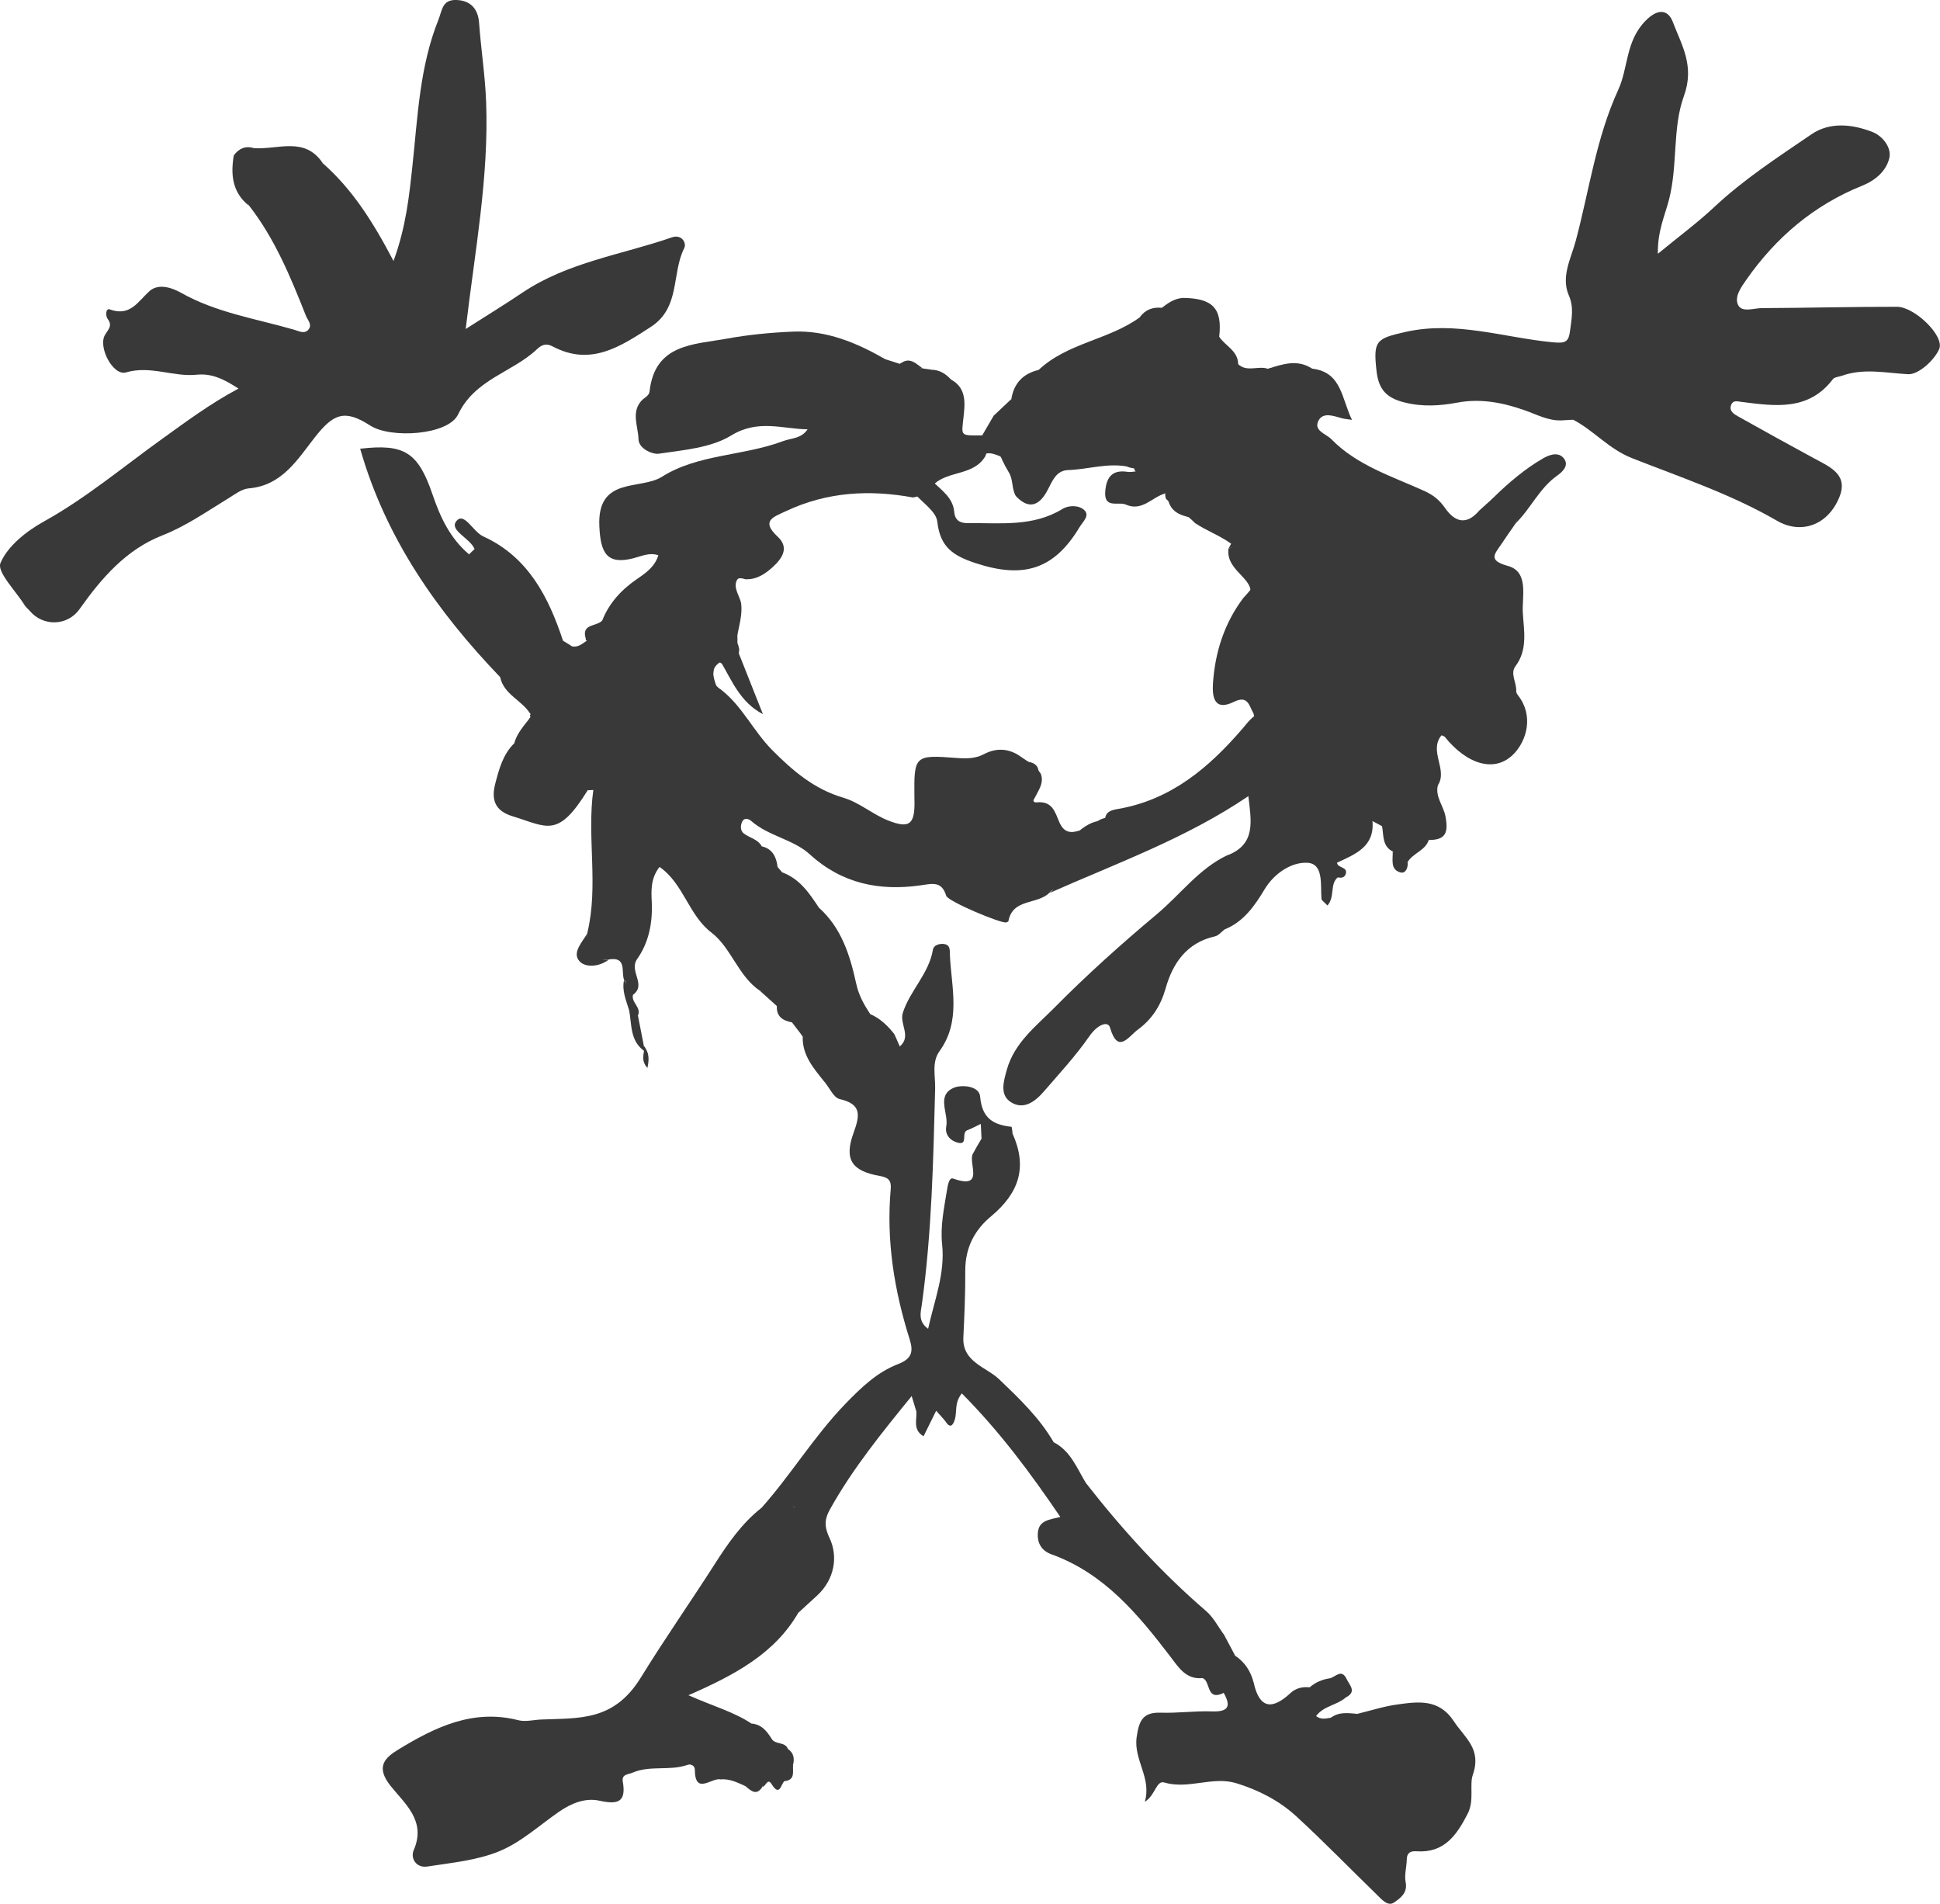<?xml version="1.0" encoding="UTF-8"?>
<svg id="Layer_1" data-name="Layer 1" xmlns="http://www.w3.org/2000/svg" viewBox="0 0 378.13 370.97">
  <defs>
    <style>
      .cls-1 {
        fill: #393939;
        stroke-width: 0px;
      }
    </style>
  </defs>
  <path class="cls-1" d="M114.55,153.99c-5.84,9.44-7.83,7.15-14.67,5.06-3.45-1.06-4.15-3.24-3.35-6.33.74-2.84,1.49-5.7,3.69-7.87,1.38-1.13,2.4-2.54,3.18-4.13.67-2.99,2.2-5.6,3.55-8.29,1.01-1.56-1.2-1.83-1.21-2.99-.3-1.02-.28-2.02.07-3.02.89-1.57,2-2.62,3.94-1.57.58.37,1.16.74,1.75,1.1,1.61,1.26,2.29.15,2.9-1.13l-.24-.09.03-.25c1.8-.55,2.4-2.17,3.21-3.6,1.35-3.43,3.79-6.02,6.75-8.04,1.82-1.25,3.49-2.43,4.17-4.64-1.76-.6-3.3.19-4.89.59-5.24,1.34-6.39-1.17-6.61-6.29-.43-9.74,8-6.94,12.21-9.6,7.03-4.44,15.89-4.03,23.62-6.95,1.6-.6,3.51-.44,4.76-2.29-4.98-.08-9.65-2.01-14.89,1.2-3.98,2.43-9.31,2.83-14.12,3.55-1.11.17-3.91-.9-3.95-2.85-.06-2.48-1.48-5.24.6-7.5.54-.58,1.46-.9,1.56-1.79,1.03-9.31,8.64-9.11,15.11-10.29,4.23-.77,8.55-1.18,12.84-1.36,6.53-.28,12.37,2.15,17.93,5.34.36,2.29,1.58,1.85,2.95.94h-.04c1.78-1.13,2.95.79,4.48.9.53.07,1.05.15,1.58.22.9,1.49,2.67,1.22,3.94,1.96,3.13,1.71,2.66,4.86,2.39,7.43-.37,3.53-.74,3.49,3.63,3.43.64.49.9,1.17,1,1.93.05.74-.07,1.46-.37,2.14-2.24,3.77-7.05,2.79-9.93,5.37-.29.37-.62.71-.96,1.04-.18.16-.37.31-.55.47-.8.59-1.67,1-2.66,1.15-8.52-1.56-16.8-1.09-24.77,2.67-2.45,1.15-4.95,1.86-1.59,4.98,2.33,2.17.83,4.27-1.01,5.94-1.48,1.35-3.16,2.45-5.32,2.34-1.32-.44-1.91-.2-2.08,1.44-.39,3.7.66,7.3.55,10.96.17.41.28.84.36,1.27-.07,1.84-.99,2.87-2.88,2.94-.44-.1-.82-.3-1.15-.6-.33-.33-.63-.71-1.02-.99.66,2.13-1.22,4.84,1.5,6.5,4.14,3.21,6.3,8.07,9.94,11.74,4.04,4.08,8.25,7.66,13.88,9.31,3.21.95,5.77,3.3,8.87,4.49,3.95,1.53,5.03.73,5.02-3.49,0-.33-.02-.66-.02-1-.09-8.24,0-8.37,8.22-7.74,1.87.14,3.63.15,5.33-.74,2.23-1.17,4.45-1.18,6.65.13,1.56,1.12,3.34,1.99,4.43,3.68.49,1.24.07,2.34-.5,3.42-.67,1.29-1.34,2.6-2.26,3.76.96,1.33,2.66,1.42,3.56,2.6.52.66.74,1.46,1.1,2.19.65,1.01,1.76.53,2.64.79.69.24,1.38.66,2.1.03.52-.28,1.08-.4,1.64-.56,1.39-1.06,2.01-2.97,3.86-3.5.44-.16.89-.24,1.36-.26,1.62-.09,2.85,1.95,4.64.88,1.4-.84,2.56-.8,3.1.91.43,1.35.23,3.05-1.16,3.41-3.83.98-6.1,6.37-11.22,3.84-1.09-.54-2.87.23-3.18,1.68-.51,2.35-2.76,2.66-4.05,4.05-2.32,2.3-7.11,1.03-7.94,5.5-.02.1-.27.18-.43.23-.95.28-11.35-4.1-11.68-5.17-.89-2.88-2.61-2.4-5.01-2.05-7.99,1.14-15.31-.31-21.59-6.04-3.24-2.95-8.07-3.54-11.45-6.53-.3-.27-1.23-.77-1.7.12-.42.8-.38,1.8.24,2.3,1.12.91,2.76,1.11,3.54,2.53.84,1.48,1.63,3,3.07,4.02.31.36.61.71.92,1.07,2.92,1.74,4.15,5.22,7.15,6.88,4.41,3.92,6.09,9.37,7.26,14.74.52,2.4,1.53,4.13,2.74,5.99,2.49,4.35-1.46,8.5-.4,12.98.39,1.63-2.6,2.13-4.42,2.07-1.5-.05-2.66-1.19-4.02-1.74-2.11-2.66-4.44-5.22-4.31-8.96-.83-.81-.1-2.82-2.1-2.73-1.77-.33-3.05-1.11-2.94-3.18-.36-1.82-1.35-2.94-3.31-2.98-4.26-2.89-5.57-8.37-9.45-11.34-4.47-3.42-5.39-9.5-10.11-12.79-1.79,2.3-1.61,4.75-1.51,6.92.17,4.05-.59,7.82-2.85,11.03-1.67,2.37,1.92,5.01-.84,7-2.5.13-.64-2.28-1.73-2.97-.55-1.65.56-4.55-2.98-3.94-4.76.25-4.95.02-4.18-5.11,2.26-9.23-.1-18.67,1.19-27.94-.4-.69-.76-.37-1.11.05Z"/>
  <path class="cls-1" d="M191.47,86.98c-.01-.71-.03-1.41-.04-2.12.75-1.29,1.51-2.58,2.26-3.87,1.43-.82,3.38-1.08,3.49-3.3l-.06.05c1.48-2.18,2.93-4.37,5.34-5.67,5.6-5.26,13.63-5.83,19.68-10.22,1.43-.64,2.91-1.18,4.32-1.87h0c1.34-.64,2.86-.9,4.01-1.93,5.91.04,7.8,2.03,7.17,7.55-.03,2.67,2.9,3.29,3.7,5.37,1.72,1.61,3.9.24,5.77.89,2.89-.59,5.78-.2,8.67-.02,5.78.68,5.71,5.9,7.74,9.97-.85-.13-1.45-.16-2.01-.32-1.6-.44-3.63-1.23-4.52.48-1.02,1.96,1.47,2.56,2.5,3.61,5.03,5.14,11.84,7.23,18.15,10.1,1.8.82,2.97,1.81,4.03,3.33,1.94,2.77,4.18,3.36,6.62.52,1.65.45,1.63-.92,2.03-1.84.29-.28.58-.55.87-.83,5.11-.34,5.98.7,4.25,5.09-.94,1.36-1.89,2.7-2.8,4.07-1.28,1.92-2.73,3.17,1.3,4.27,4.08,1.12,2.71,5.99,2.87,9.03.18,3.38,1.05,7.23-1.43,10.5-1.08,1.43.25,3.21.15,4.85-.02.29.2.64.4.89,3.07,4,1.58,8.76-.8,11.27-3.75,3.95-9.27,2.06-13.53-3.25-.09-.11-.27-.14-.63-.3-2.54,3.07,1.24,6.65-.68,9.69-.98,1.5.08,2.75.36,4.15.5,2.49,1.34,5.31-2.17,6.57-.68,2.07-3.04,2.53-4.09,4.25-2.48,1.53-2.03-1.19-2.9-2h0c-1.69-1.5-1.1-3.83-2.05-5.58-.26-.31-.49-.65-.67-.98-.1-.24-.16-.6-.37-.72-.21-.12-.41.17-.39.56-.02.37-.18.62-.5.77.45,5.03-3.36,6.45-6.88,8.11-1.01,1,.37,1.9.11,2.87-1.58,1.31-.5,3.78-2,5.48-.61-.66-1.14-.96-1.17-1.31-.22-2.73.47-6.86-2.78-7.02-2.97-.14-6.36,1.94-8.31,5.18-1.91,3.17-4.03,6.27-7.69,7.77-1.85.11-3.47.98-5.13,1.65-1.41.57-2.73,2.5-4.21.39-1.29-1.86-2.03-4.54-.03-5.84,3.29-2.13,3.85-7.3,8.81-7.47,2.31-.08.11-2.24,1.01-3.12l.22.22-.24-.19c6.35-2.08,6.29-2.07,5.09-8.85-.42-2.39.77-5.16-2.75-6.49-1.25-.47-.19-2.28.43-3.52,1.38-2.76,3.29-5.44,2.33-8.83-.86-1.45-1.03-3.63-3.83-2.25-4,1.97-4.23-1.27-4.06-3.7.41-6.02,2.22-11.64,5.9-16.54,1.01-1.09,2.04-2.21,2.66-3.57,1.12-2.46,2.78-2.48,4.78-1.26.8.09.57-.39.39-.82-1.01-1.25-2.63-1.01-3.87-1.64-1.82-1.67-4.21-2.28-6.36-3.32-2.19-1.57-4.75-2.49-6.99-3.98-1.72-1.76-3.83-3.06-5.65-4.7-.18-.43-.22-.88-.14-1.34.38-1.24,2.11-2.49-.06-3.7-2.33-1.53-5.14-.3-7.55-1.32-3.84-.66-7.55.59-11.34.72-2.35.08-3.07,2.11-4.02,3.92-1.49,2.85-3.54,3.98-6.19,1.13-.83-1.43-.48-3.2-1.36-4.61-.46-.75-.87-1.53-1.25-2.31-.6-1.88-2.4-2.07-3.86-2.73Z"/>
  <path class="cls-1" d="M45.57,30.27c1.01-1.34,2.28-1.92,3.95-1.39,2.42,1.57,4.99,2.41,7.87,1.49,2.19-.7,3.78.72,5.56,1.47,5.74,5.07,9.79,11.44,13.75,19.02,2.44-6.66,3.06-12.69,3.7-18.66,1.03-9.56,1.39-19.19,5.04-28.31.76-1.89.73-3.99,3.53-3.89,2.92.1,4.23,1.92,4.41,4.46.37,5.14,1.18,10.22,1.37,15.4.56,14.69-2.19,29.06-3.98,44.25,4.05-2.59,7.59-4.75,11.02-7.06,8.86-5.97,19.38-7.4,29.18-10.8,1.92-.66,2.89,1.13,2.4,2.09-2.52,4.97-.69,11.59-6.53,15.37-6,3.89-11.74,7.7-19.11,3.8-1.35-.71-2.21-.27-3.09.56-4.82,4.54-12.05,5.78-15.36,12.7-1.94,4.05-13.15,4.73-17.13,2.15-4.98-3.22-7.16-2.31-10.78,2.29-3.35,4.27-6.39,9.43-12.9,9.96-1.37.11-2.71,1.18-3.98,1.95-4.21,2.56-8.2,5.39-12.9,7.23-7.01,2.75-11.81,8.31-16.09,14.35-2.37,3.34-7.13,3.4-9.7.34-.32-.38-.74-.69-1-1.11-1.73-2.8-5.46-6.48-4.7-8.24,1.42-3.31,5.05-6.18,8.42-8.05,8.27-4.59,15.45-10.64,23.06-16.1,4.65-3.33,9.21-6.77,14.9-9.82-2.84-1.85-5.22-3-8.15-2.7-4.59.47-8.99-1.85-13.77-.45-2.51.74-5.51-4.93-4.09-7.32.6-1.01,1.51-1.76.55-3.05-.53-.7-.39-2.19.37-1.91,3.93,1.44,5.43-1.43,7.7-3.52,1.75-1.62,4.43-.71,6.17.27,6.91,3.91,14.65,5.06,22.09,7.22.93.27,2.01.89,2.78-.04.78-.95-.17-1.84-.52-2.73-2.98-7.53-6.06-15.01-11.1-21.47-1.77-3.02-1.77-6.58-2.92-9.79Z"/>
  <path class="cls-1" d="M304.33,81.92c-2.57.09-4.76-1.13-7.09-1.95-4.25-1.5-8.58-2.37-13.16-1.52-3.42.64-6.8.86-10.34-.03-3.51-.88-5.03-2.51-5.44-6.14-.66-5.88-.1-6.31,5.65-7.6,9.82-2.2,19.11,1.09,28.61,2.01,2.56.25,3.19-.01,3.47-2.29.28-2.3.79-4.46-.24-6.82-1.58-3.65.4-7.16,1.32-10.57,2.65-9.86,3.96-20.05,8.31-29.52,1.98-4.31,1.4-9.5,5.35-13.48,2.62-2.64,4.47-1.89,5.28.26,1.71,4.53,4.32,8.55,2.15,14.49-2.24,6.14-1.17,13.42-2.87,20.06-.81,3.16-2.28,6.21-2.19,10.63,4.02-3.31,7.67-6,10.95-9.07,5.81-5.45,12.46-9.76,18.98-14.21,3.65-2.49,8.07-1.96,11.97-.42,1.83.73,3.76,3,3.19,5.15-.63,2.43-2.66,4.24-5.25,5.28-9.4,3.77-16.82,10.07-22.59,18.32-1.02,1.45-2.43,3.39-1.58,4.99.78,1.44,3.03.55,4.61.55,8.78-.04,17.56-.27,26.34-.26,3.37,0,9.32,5.67,8.21,8.24-.96,2.2-4.06,5.01-6.07,4.9-4.36-.24-8.62-1.23-12.92.31-.59.21-1.41.24-1.73.66-4.75,6.24-11.3,5.25-17.76,4.43-.89-.11-1.69-.38-2.06.56-.48,1.23.57,1.83,1.4,2.29,4.88,2.74,9.78,5.45,14.69,8.11,3.05,1.66,6.81,3.12,5,7.58-2.26,5.57-7.54,7.3-12.15,4.62-8.92-5.17-18.72-8.45-28.24-12.19-4.59-1.81-7.45-5.39-11.5-7.5-.79-.15-1.61-.97-2.32.14Z"/>
  <path class="cls-1" d="M160.78,210.92c1.43.3,2.93.99,4.27.76.96-.16,2.6.48,2.57-2.79-.03-3.33.06-7.76,2-11.28,1.95.85,3.42,2.28,4.71,3.92-.46,2.13-.59,4.02-2.38,6.04-1.69,1.91-2.04,5.82,1.36,8.1,1.86-3.86-.31-8.19,2.07-11.76,2.35-1.98-.11-4.39.59-6.55,1.41-4.37,5.1-7.63,5.87-12.32.13-.81,1.15-1.18,2.04-1.1,1.45.13,1.22,1.31,1.27,2.25.3,6.32,2.22,12.78-2.04,18.66-1.55,2.14-.77,4.88-.84,7.31-.36,14.04-.66,28.08-2.59,42.03-.2,1.43-.82,3.3,1.22,4.74,1.23-5.59,3.34-10.75,2.73-16.47-.37-3.5.36-6.95.92-10.39.16-.98.41-2.7,1.22-2.41,6.3,2.22,2.88-3.01,3.85-4.83.53-1,1.12-1.97,1.69-2.95,1.56-3.24,3.65-3.14,6.06-.95,2.91,6.49,1.29,11.51-4.19,16.08-3.04,2.53-5.07,5.9-5.04,10.69.03,4.24-.16,8.6-.37,12.91-.23,4.81,4.47,5.76,7,8.18,3.96,3.8,7.86,7.51,10.62,12.28.7,1.96,3.24,2.84,2.54,5.82-.53,2.25,2.72.7,3.66,2.01,7.07,9.07,14.77,17.53,23.51,25.05,1.43,1.23,2.33,3.06,3.48,4.61.53,1.48.41,3.3,2.19,4.11l-.25.23.23-.25c-.23,2.63,3.36,3.93,2.37,6.82-1.32,2.68-3.01,1.09-4.63.4l-.27.17c-1.23-1.06-2.26-2.38-3.8-3.05-3.23.37-4.73-2.11-6.26-4.12-6.35-8.31-12.93-16.28-23.22-19.99-1.98-.71-2.84-2.28-2.64-4.29.23-2.37,2.3-2.46,4.37-2.99-5.8-8.54-11.81-16.64-19.2-24.08-1.5,1.86-.9,3.62-1.37,5.1-.4,1.29-.97,1.73-1.85.31-.63-.65.45-2.81-1.79-2.01-.78,1.58-1.56,3.16-2.45,4.96-2.14-1.27-1.28-3.18-1.4-4.8.11-1.14,1.37-2.62-.92-3.03-5.71,7.02-11.43,14.03-15.86,21.96-.98,1.75-1.34,3.17-.15,5.67,1.7,3.58,1.03,8.07-2.44,11.26-1.2,1.1-2.4,2.2-3.6,3.3-1.55.09-3.06,0-3.52-1.86-.34-1.37.67-2.02,1.64-2.71,6.04-4.29,6.39-8.22,1.26-13.74-.45-.49-.74-1.07-.76-1.76.03-.77,1.73-.42,1.14-1.2-.9-1.18-.36.32-.57.5-.21.18-.3.52-.54.75-1.92-1.1-4.04,1.34-5.91-.34,5.8-6.51,10.32-14.05,16.42-20.35,3.04-3.14,6.16-6.14,10.2-7.7,2.71-1.04,3.07-2.41,2.31-4.82-3.01-9.53-4.59-19.25-3.7-29.27.15-1.65-.39-2.28-2.09-2.58-5.52-.96-7.05-3.22-5.14-8.44,1.25-3.43,1.57-5.57-2.74-6.56-1.14-.26-1.91-2.11-2.86-3.23Z"/>
  <path class="cls-1" d="M154.48,293.89c6.45,6.17,6.31,6.12,3.38,14.18-.5,1.37-.81,1.69-2.03,1.93-1.22.24-2.81.48-2.96,2.07-.18,1.88,2.36.73,2.76,2.15-4.61,8-12.37,12.15-21.45,16.12,4.96,2.19,8.92,3.27,12.3,5.53.62.81.19,1.58-.11,2.35-.34.74-.86,1.37-1.28,2.05-.2,1,.52,1.42,1.19,1.85,2.01,1.06,3.75.13,5.49-.76,2.1-.46,1.89,1.66,2.81,2.52-.12,1.31.51,3.01-1.71,3.2-1.23,1.1-3.61-2.18-4.27,1.12-1.13,1.77-2.18.81-3.23-.09-1.17-2.12-2.93-2.09-4.9-1.37-1.75-.42-4.99,3.19-5.04-1.88,0-.8-.76-1.18-1.42-.95-3.49,1.23-7.3.03-10.75,1.53-.86.37-2.13.27-1.87,1.74.7,4.02-.98,4.5-4.56,3.71-2.75-.61-5.52.51-7.93,2.19-3.8,2.65-7.37,5.92-11.56,7.65-4.36,1.8-9.32,2.25-14.07,2.99-2.1.32-3.34-1.56-2.62-3.23,2.48-5.71-1.81-9.06-4.53-12.49-2.89-3.65-1.24-5.4,1.52-7.08,7.16-4.36,14.55-7.97,23.4-5.71,1.39.35,2.98-.08,4.47-.14,7.44-.3,14.14.35,19.39-8.17,4.57-7.42,9.69-14.74,14.45-22.18,2.56-4.01,5.25-7.87,9.01-10.85,2.03.2,4.08-1.65,6.1.03Z"/>
  <path class="cls-1" d="M238.49,329.85c1.33-1.31,2.64,1.33,3.97.02.87-.43.03-2.5,1.9-1.98,1.14,5.18,3.67,5.29,7.19,2.01,1.02-.95,2.33-1.24,3.72-1.1,1.49-.67,3.12-.32,4.66-.64,1.45.28,2.94.53,2.38,2.62-1.71,1.5-4.32,1.63-5.79,3.62,1.03.79,1.97.45,2.9.32,1.64-.83,3.55.2,5.17-.76,2.57-.62,5.1-1.45,7.7-1.81,4.11-.57,8.19-1.17,11.09,3.27,2.11,3.22,5.47,5.34,3.69,10.43-.69,1.98.33,4.98-.99,7.56-2.15,4.19-4.56,7.7-9.96,7.34-1.16-.08-1.89.24-1.92,1.59-.03,1.48-.5,3.03-.22,4.43.43,2.14-1.13,3.17-2.27,3.96-1.2.83-2.41-.61-3.34-1.52-5.24-5.09-10.33-10.34-15.71-15.28-3.3-3.03-7.29-5.09-11.63-6.43-4.68-1.45-9.35,1.25-14.12-.16-1.54-.45-1.74,2.55-3.77,3.76,1.37-4.68-2.21-8.13-1.59-12.58.45-3.23,1.2-4.9,4.73-4.78,3.31.11,6.65-.37,9.96-.25,3.26.12,3.73-1.05,2.26-3.64Z"/>
  <path class="cls-1" d="M239.2,166.67c1.2,2.16,3.71,4.66-1.73,4.55-1.14-.02-4.68-.14-2.84,3.39.08.16-1.3,1.44-2.59,1.77-1.82.46-2.61,1.79-2.35,4.15.33,2.95.92,4.2,3.06,1.42,1.21-1.58,3.27-.52,4.37-2.43.64-1.11.44,1.64,1.63,1.54-.64.48-1.22,1.24-1.93,1.4-5.5,1.23-8.23,5.21-9.62,10.13-.96,3.39-2.66,6.02-5.41,8.04-1.84,1.35-3.89,4.9-5.44-.41-.38-1.29-2.36-.67-4.01,1.69-2.66,3.84-5.82,7.24-8.86,10.76-1.8,2.09-3.97,3.61-6.38,2.14-2.3-1.4-1.5-4.06-.85-6.38,1.48-5.28,5.76-8.52,9.3-12.1,6.32-6.4,13.05-12.42,19.95-18.2,4.56-3.82,8.15-8.82,13.69-11.47Z"/>
  <path class="cls-1" d="M107.51,132.06c-.75,1.09,3.35,4.26-1.59,3.69-.3-.03-1.16,1.86-.55,3,1.15,2.16-.71,1.84-1.75,2.21-.54-.33-.61-.74-.2-1.23-.16-.18-.16-.36,0-.54-.9-3.29-3.52-5.17-5.92-7.23-12.32-12.84-22.32-27.08-27.3-44.52,8.58-1,11.29.63,14.12,8.96,1.52,4.46,3.44,8.53,7.09,11.61,2.44,1.81,4.36,4.15,6.4,6.36.7,1.07,1.44,2.11,2.38,2.99.44.52.67,1.1.64,1.79.11,1.71-2.86,4.61,1.78,4.58,1.11.84,1.82,1.97,2.46,3.17.25.63.34,1.28.32,1.96-.45,1.84.05,3.05,2.13,3.19Z"/>
  <path class="cls-1" d="M245.48,138.96c1.59,3.8-1.25,6.58-2.49,9.6-1.16,2.84-1.25,3.58,1.87,3.3,1.46-.13,1.67.39,2.1,1.19.65,1.23-.25,1.2-1.1,1.48-1.36.46-1.41,1.53-1.01,2.84,2.27,7.4,3.25,9.71-5.68,9.33,5.73-2.17,4.69-6.77,4.15-11.56-12.19,8.27-25.75,13.09-38.83,18.91,2.78-1.89,1.75-7.26,6.64-7.26.6,0,1.19-.38,1.81-.47,1.59-.23.62,3.58,2.26,1.99,2.32-2.26,5.62-2.67,7.75-4.95.72-.77.64-1.82-.15-3.09-2.84,5.88-4.78-1.03-7.39-.34-.12-1.91,1.49-2.11,2.66-2.32,10.27-1.82,17.61-8.07,24.13-15.65.96-1.12,1.83-2.38,3.28-2.99Z"/>
  <path class="cls-1" d="M100.36,118.89c-.06-.31-.16-.61-.31-.89-1.86-.92-1.78-3.13-3-4.48-1.22-2.39-3.61-3.97-4.56-6.55-.89-2.15-5.06-3.64-3.5-5.47,1.51-1.77,3.2,2.12,5.21,3.03,8.71,3.97,12.71,11.75,15.54,20.33-1.61.1-2.79.83-3.38,2.38-.41.15-.79.1-1.16-.13-.85-.92-1.64-1.86-2.1-3.05-.2-.38-.42-.74-.68-1.09-.74-1.09-1.46-2.19-1.91-3.44-.05-.22-.11-.43-.16-.65Z"/>
  <path class="cls-1" d="M197.37,220.92c-2.22-.97-4.3-1.05-6.06.95-.05-.95-.1-1.91-.14-2.86-.87.41-1.72.89-2.63,1.23-1.22.45.15,2.81-1.66,2.47-1.49-.29-2.78-1.48-2.44-3.23.49-2.55-2.02-5.99,1.46-7.51,1.46-.64,4.96-.41,5.14,1.7.35,4.2,2.5,5.51,6.09,5.9.13.01.16.9.24,1.37Z"/>
  <path class="cls-1" d="M295.43,101.96c1.37-4.03-1.54-4.47-4.25-5.09,2.95-2.86,6.07-5.53,9.64-7.58,1.23-.71,3.05-1.33,4.08.15.93,1.35-.41,2.55-1.43,3.27-3.44,2.45-5.11,6.39-8.04,9.25Z"/>
  <path class="cls-1" d="M175.38,203.91c.27,4.94.24,9.85-1.27,15.3-1.48-2.45-2.61-4.83-6.98-3.49,3.32-3.61,3.68-6.26,1.16-9.53,4.35.63,5.32-1.88,6.04-4.66.35.79.7,1.59,1.05,2.38Z"/>
  <path class="cls-1" d="M62.95,31.84c-2.52-.32-4.94-.64-7.56.17-2.56.8-4.5-.98-5.88-3.14,4.62.34,9.92-2.37,13.43,2.97Z"/>
  <path class="cls-1" d="M211.6,288.88c-2.55.1-7.18,2.85-4.49-3.66.5-1.21-.81-1.85-1.98-2.3-2.11-.83.38-1.2.26-1.87,3.26,1.67,4.47,4.96,6.2,7.83Z"/>
  <path class="cls-1" d="M92.5,106.98c2.06,1.6,4.15,3.16,5.17,5.7.37.94.48,1.85-.28,2.67-1.88-2.54-5.36-3.76-5.97-7.33.36-.35.73-.69,1.09-1.04Z"/>
  <path class="cls-1" d="M45.57,30.27c3.92,2.38,1.7,6.6,2.92,9.79-3.23-2.59-3.55-6.05-2.92-9.79Z"/>
  <path class="cls-1" d="M97.49,131.96c4.41.42,5.53,3.52,5.92,7.23-1.59-2.72-5.2-3.8-5.92-7.23Z"/>
  <path class="cls-1" d="M278.46,163.69c2.13-2.25,2.69-4.74,1.09-7.53-.74-1.3-.93-2.45.72-3.2-.59,2.26,1.06,4.02,1.46,6.08.6,3.13.12,4.68-3.26,4.64Z"/>
  <path class="cls-1" d="M151.58,341.93c-1.48,3.44-3.84,2.18-6.16,1.14.52-1.17,2.04-1.4,2.5-2.63.55-1,1.35-1.59,2.53-1.53.76,1.1,2.58.46,3.13,1.9-.43.81-1.59.29-2.01,1.11Z"/>
  <path class="cls-1" d="M114.47,181.89c-.19,3,.45,5.31,4.18,5.11-1.85,1.41-4.5,1.61-5.69.32-1.52-1.66.51-3.7,1.51-5.43Z"/>
  <path class="cls-1" d="M150.46,338.92c-.67.57-1.33,1.14-2,1.7-.24.41-.6.54-1.05.42-1.12-.78-1.07-2.28-1.96-3.2.35-.66.7-1.32,1.04-1.98,1.99.16,3.03,1.55,3.97,3.06Z"/>
  <path class="cls-1" d="M124.34,197.89c.39,2,.78,4,1.17,6,.25.19.33.38.25.58-.08.19-.16.29-.24.29-2.72-1.97-2.37-5.06-2.88-7.84,1.03-.5,1.29.38,1.7.97Z"/>
  <path class="cls-1" d="M159.62,176.88c-3.65-.97-4.9-4.44-7.15-6.88,3.39,1.24,5.28,4.05,7.15,6.88Z"/>
  <path class="cls-1" d="M244.35,327.89c-.63.66-1.27,1.32-1.9,1.98,1.31-2.86-3.99-4.15-1.71-7.24,1.91,1.26,3.05,3.06,3.61,5.25Z"/>
  <path class="cls-1" d="M262.3,330.78c-.4-1.44-1.21-2.29-2.83-1.98-.53-.53-.63-1.12-.22-1.77,1.09-.28,2.23-1.91,3.22.14.59,1.24,2.04,2.5-.16,3.6Z"/>
  <path class="cls-1" d="M241.33,70.98c-1.36-1.7-6.02-1.14-3.7-5.37,1.19,1.82,3.7,2.74,3.7,5.37Z"/>
  <path class="cls-1" d="M175.45,70.93c-1.1,2.73-2.94,1.12-4.5.68-.49-.14-1.3-.81-.36-1.4.49-.31,1.26-.16,1.91-.23l2.95.94Z"/>
  <path class="cls-1" d="M255.77,71.85c-2.89,1.16-5.78.26-8.67.02,2.89-.91,5.77-1.94,8.67-.02Z"/>
  <path class="cls-1" d="M202.46,72.08c-1.78,1.89-3.56,3.78-5.34,5.67.51-3.09,2.31-4.96,5.34-5.67Z"/>
  <path class="cls-1" d="M124.34,197.89c-.57-.32-1.14-.65-1.7-.97-.58-1.96-1.47-3.86-1-5.99.58.99,1.15,1.98,1.73,2.97-.35,1.5,1.7,2.4.97,3.99Z"/>
  <path class="cls-1" d="M117.4,120.9c.36,2.48-.39,3.96-3.21,3.6-.99-3.04,2.17-2.37,3.21-3.6Z"/>
  <path class="cls-1" d="M140.49,346.73c2.02-.93,4.45-3.32,4.9,1.37-1.56-.71-3.1-1.5-4.9-1.37Z"/>
  <path class="cls-1" d="M259.25,327.04l.22,1.77c-1.41,1.86-2.8-.25-4.21-.01,1.15-.98,2.48-1.56,3.98-1.76Z"/>
  <path class="cls-1" d="M151.56,168.94c-2.64-.11-3.19-1.81-3.07-4.02,2.11.51,2.83,2.08,3.07,4.02Z"/>
  <path class="cls-1" d="M182.46,274.89c-.11-1-.14-1.98.77-2.93,1.66,1.41.92,3.27,1.02,4.94-.6-.67-1.2-1.34-1.79-2.01Z"/>
  <path class="cls-1" d="M148.62,348.18c.39-4.32,2.67-1.39,4.27-1.12-.71.67-.9,3.15-2.5.59-.79-1.27-1.13.47-1.76.53Z"/>
  <path class="cls-1" d="M185.41,74.01c-1.8.32-3.85,1.14-3.94-1.96,1.65-.01,2.88.79,3.94,1.96Z"/>
  <path class="cls-1" d="M103.41,139.74c.07.41.13.82.2,1.23-.34,1.98-1.43,3.32-3.39,3.89.55-2.03,1.97-3.51,3.19-5.12Z"/>
  <path class="cls-1" d="M269.62,159.93c.61,2,1.22,4,1.83,6-2.07-1.07-1.73-3.14-2.07-4.93-.46-.48-.38-.83.24-1.07Z"/>
  <path class="cls-1" d="M271.46,165.94c1.05.55,1.37,2.15,2.9,2,.15,1.12-.38,2.33-1.37,2.07-2.06-.54-1.48-2.52-1.53-4.07Z"/>
  <path class="cls-1" d="M260.71,170.97c-1.71-.89-1.96-1.84-.11-2.87.08,1.12,2.25.74,1.67,2.29-.26.68-.92.71-1.56.58Z"/>
  <path class="cls-1" d="M234.41,326.98c2.48-.5,3.07,1.37,3.8,3.05-3.12,1.29-2.23-2.41-3.8-3.05Z"/>
  <path class="cls-1" d="M304.33,81.92c-.09-.85-1.69-1.81-.55-2.36,1.78-.85,1.82,1.54,2.87,2.22-.77.05-1.55.09-2.32.14Z"/>
  <path class="cls-1" d="M197.18,77.7c.42,2.78-1.28,3.31-3.49,3.3,1.16-1.1,2.32-2.2,3.49-3.3Z"/>
  <path class="cls-1" d="M177.69,272.02c.39-.47.71-1.23,1.19-1.35.62-.15.59.62.52,1.08-.16,1.12.1,2.36-.79,3.3-.31-1.01-.61-2.02-.92-3.03Z"/>
  <path class="cls-1" d="M154.37,199.23q2.07-.98,2.1,2.73c-.7-.91-1.4-1.82-2.1-2.73Z"/>
  <path class="cls-1" d="M240.76,322.65c-2.46-.45-2.35-2.26-2.19-4.11l2.19,4.11Z"/>
  <path class="cls-1" d="M148.12,193.07c2.38-.42,3.63.4,3.31,2.98-1.1-.99-2.21-1.99-3.31-2.98Z"/>
  <path class="cls-1" d="M179.89,71.83c-1.49-.3-2.99-.59-4.48-.89,1.86-1.56,3.12-.07,4.48.89Z"/>
  <path class="cls-1" d="M290.31,97.69c.18.81,1.14,1.69-.2,2.37-.77.39-1.47.52-1.83-.53.68-.61,1.35-1.23,2.03-1.84Z"/>
  <path class="cls-1" d="M269.62,159.93l-.24,1.07c-.64-.34-1.27-.68-1.91-1.02-.12-.36-.24-.73-.36-1.09-.11-.81-.31-1.93.77-1.95,1.32-.03.92,1.52,1.44,2.28,0,.28.1.51.3.7Z"/>
  <path class="cls-1" d="M226.45,59.98c-1.12,1.37-2.55,2-4.32,1.87,1.06-1.49,2.53-2.05,4.32-1.87Z"/>
  <path class="cls-1" d="M264.58,333.97c-1.56,1.38-3.36,1.07-5.17.76,1.58-1.21,3.39-.9,5.17-.76Z"/>
  <path class="cls-1" d="M230.45,58.06c-.81,1.74-2.27,2.13-4.01,1.93,1.2-.93,2.43-1.79,4.01-1.93Z"/>
  <path class="cls-1" d="M114.55,153.99c-.2-1.12.43-2.42,1.24-2.21,1.09.29.88,1.46-.13,2.16-.37.02-.74.03-1.11.05Z"/>
  <path class="cls-1" d="M151.58,341.93c.33-.99,1.2-1,2.01-1.11,1.11.76,1.28,1.83,1,3.05-1.12-.47-1.45-2.16-3.01-1.94Z"/>
  <path class="cls-1" d="M114.4,124.83c.13,1.07-.05,2.14-1.14,2.48-.93.3-1.42-.57-1.76-1.35,1.21.23,2.02-.54,2.9-1.13Z"/>
  <path class="cls-1" d="M125.52,204.76c-.15-.29-.15-.58,0-.87,1.03,1.21,1.03,2.53.67,4.22-1.11-1.22-.82-2.3-.66-3.36Z"/>
  <path class="cls-1" d="M181.81,93.86c1.77,1.7,3.95,3.17,4.18,5.88.16,1.86,1.36,2.21,2.72,2.2,6.24-.07,12.61.77,18.37-2.76,1.25-.77,3.23-.75,4.25.21,1.15,1.09-.25,2.23-.93,3.36-4.99,8.31-11.01,10.03-20.26,6.98-4.46-1.47-6.9-3.17-7.45-8.08-.22-1.99-2.91-3.7-4.48-5.54.75-.37,1.51-.74,2.26-1.11.24.3.39.51.44.63-.04-.12-.19-.33-.44-.63.45-.37.89-.75,1.34-1.12Z"/>
  <path class="cls-1" d="M201.38,153.96c.45.77-.65,2.53.71,2.39,3.1-.31,3.59,2.05,4.39,3.87.89,2.03,2.17,2.19,3.93,1.62.95.4,1.56.97,1.04,2.11-.67,0-1.33,0-2,0-.67.02-1.33.02-2,0-1.33.45-2.69,1.99-3.94-.12.98-1,1.32-1.97-.12-2.87-1.99.16-3.01-2.58-6.32-.49,2.04-3.08,3.17-4.79,4.3-6.5Z"/>
  <path class="cls-1" d="M143.47,125.98c1.74,4.39,3.49,8.79,5.23,13.18-4.39-2.29-6.02-6.46-8.21-10.21,1.91-.07,2.86-1.1,2.98-2.98Z"/>
  <path class="cls-1" d="M144.62,112.03c-2.58,1.73-.33,3.97-.15,5.66.31,2.97-.95,5.51-1,8.28-1.45-2.31-2-12.69-.63-14.19.23-.25,1.16.15,1.77.25Z"/>
  <path class="cls-1" d="M138.6,163.92c.13-3.73-2.79-6.88-2.15-10.75q3.77,1.24,3.16,8.51c.29,1.03.89,2.2-1.01,2.23Z"/>
  <path class="cls-1" d="M140.49,128.95c-2.79,1.67-.76,3.88-.67,5.88-4.15-1.39-.04-5.48-2.44-7.44.9-.13,1.85-.48,2.71-.33,1.26.22.58,1.18.4,1.89Z"/>
  <path class="cls-1" d="M107.51,132.06c-.92.23-1.33,2.11-2.8.64-1.44-1.44-.75-2.67-.07-4.02,1.15-.21,1.52,1.04,2.42,1.31.41.63,1.76,1.05.46,2.07Z"/>
  <path class="cls-1" d="M134.37,149.26c-.36,3.21-.27,5.49-2.12,7.25-.05-2.26-.26-4.56,2.12-7.25Z"/>
  <path class="cls-1" d="M211.46,163.95c-.35-.7-.7-1.4-1.04-2.11,1.47-1.18,3.06-2.06,5.03-1.93-2.14.54-1.52,3.81-3.98,4.04Z"/>
  <path class="cls-1" d="M196.32,89.35c-1.62-.27-3.08-1.66-4.87-.68,0-.56.02-1.13.02-1.69,2.77-1.58,4.06-.12,4.85,2.37Z"/>
  <path class="cls-1" d="M135.44,122.82c-.26-.86-1.3-1.85,0-2.53.6-.31,1.67-.21,2.29.13.69.37.35,1.1-.25,1.55-.85-.12-.73,2.1-2.05.85Z"/>
  <path class="cls-1" d="M203.4,160.95c1.55-.82,1.92.06,2.1,1.39.25,1.78-.72,1.8-1.98,1.48-.04-.96-.08-1.91-.12-2.87Z"/>
  <path class="cls-1" d="M140.64,164.8c1.13,1.39,1.41,3.04,1.78,4.9-2.28-.57-2.06-2.55-2.91-3.78.32-.43.45-1.05,1.13-1.12Z"/>
  <path class="cls-1" d="M198.47,148.07c1.62.56,4.09-.05,4.01,2.88-1.46-.79-3.2-1.19-4.01-2.88Z"/>
  <path class="cls-1" d="M207.46,163.94c.67-.98,1.34-.99,2,0,.06.57.9,1.38.05,1.63-1.11.32-1.6-.77-2.05-1.64Z"/>
  <path class="cls-1" d="M140.64,164.8l-1.13,1.12c-.5-.58-1.14-1.09-.91-2.01.34-.74.67-1.49,1.01-2.23.34,1.04.69,2.08,1.03,3.12Z"/>
  <path class="cls-1" d="M135.44,122.82c.79-.03.91-1.67,2.05-.85-.31,1.03-.29,2.54-1.49,2.68-1.03.12-.46-1.16-.56-1.83Z"/>
  <path class="cls-1" d="M107.05,129.99c-1.34.56-1.69-.72-2.42-1.31,0-.57,0-1.13,0-1.7.27-.44.57-.43.88-.05.26.18.54.29.86.31.23.92.45,1.84.68,2.75Z"/>
  <path class="cls-1" d="M227.09,96.16c-2.55.71-4.48,3.57-7.64,2.17-1.48-.66-4.32.91-4.02-2.64.24-2.81,1.44-4.2,4.37-3.74.47.07.97-.04,1.46-.07,2.24-.57,4.49-1.99,6.69.09,2.38-1.25,2.59.26,1.89,1.79-.46,1.01-1.82,1.61-2.77,2.4Z"/>
  <path class="cls-1" d="M243.3,116.91c1.09-1.93.1-3.25-1.2-4.62-1.4-1.49-2.95-2.99-2.66-5.35,3.06-1.59,5.05.53,7.2,2.08,2.18-.9,3.95-.71,4.85,1.81-.97.39-.46,1.71-1.34,2.15-4.89-3.24-4.22,3.22-6.85,3.93Z"/>
  <path class="cls-1" d="M251.45,147.95c.26.6.75,1.19.75,1.79,0,2.1-.29,5.35-2.14,5.31-2.78-.06-1.15-2.95-1.18-4.7,0-.46-.28-.92-.44-1.39.75-1.09,1.72-1.5,3-1Z"/>
  <path class="cls-1" d="M227.97,91.97c-2.23-.03-4.46-.06-6.69-.09-.25-.64-.5-1.29-.75-1.93,2.26,1.47,5.83-1.84,7.44,2.03Z"/>
  <path class="cls-1" d="M246.64,109.02c-2.46-.49-4.18-3.54-7.2-2.08.33-.63.66-1.26.99-1.89,1.9,1.58,5.74.14,6.21,3.97Z"/>
  <path class="cls-1" d="M233.39,101.14c-2.54-.55-5.25-.84-5.81-4.16,2.64.4,4.12,2.43,5.81,4.16Z"/>
  <path class="cls-1" d="M251.45,147.95c-1,.33-2,.67-3,1-1.06-.89-1.46-2.02-.04-2.7,1.47-.69,2.39.45,3.04,1.69Z"/>
  <path class="cls-1" d="M250.15,112.98c0-1.07-2-1.55-1.02-2.77.95-1.19,1.55.45,2.36.62.08,1.02,2,1.76.61,2.94-.78.67-1.49-.03-1.95-.79Z"/>
  <path class="cls-1" d="M269.32,159.22c-.46-.62-.92-1.24-1.39-1.86-.27.51-.54,1.02-.82,1.52-.83-1.06-1-2.43.43-2.65,2.32-.36,1.78,1.61,1.78,2.98Z"/>
  <path class="cls-1" d="M204.43,75.66c-.54.32-.91.7-1.32.75-.71.08-1.2-.4-1.05-1.1.07-.33.64-.77.97-.75.35.01.68.5,1.4,1.11Z"/>
  <path class="cls-1" d="M237.23,73.82c-.61-1.3-1.99-.41-2.85-1,1.22-.67,2.53-1.47,3.74-.26.44.44-.24,1.07-.89,1.26Z"/>
  <path class="cls-1" d="M198.47,95.97c-1.39-1.39-.48-3.35-1.22-4.91,2.06,1.22,1.06,3.21,1.22,4.91Z"/>
  <path class="cls-1" d="M153.47,290.38c1.57.69,2.68,1.64,2.84,3.29,0,.04-.58.23-.87.19-2.04-.31-1.2-2.4-1.97-3.48Z"/>
  <path class="cls-1" d="M147.51,340.63c.32.12.63.11.95-.01.83.31,1.59.95,1.01,1.74-1.02,1.41-2.71.33-4.05.71q-2.87-2.76-.98-3.38c1.26-.44,2.17.23,3.06.94Z"/>
  <path class="cls-1" d="M147.51,340.63c-1.25.43-2.05-.61-3.06-.94.33-.62.66-1.23,1-1.85,1.96,0,2.08,1.35,2.07,2.79Z"/>
  <path class="cls-1" d="M103.46,122.88c.02.28.03.56.04.84-.23.49-.56.56-.99.25-1.12-.13-1.54,2.45-3.19.68-2.32-2.51.52-3.88,1.04-5.75,0,0,.12.05.12.05.98,1.32,1.15,3.26,2.98,3.94Z"/>
  <path class="cls-1" d="M102.51,123.97c.33-.08.66-.16.99-.25.67,1.07,1.34,2.14,2.01,3.22,0,0-.44.08-.44.08l-.44-.03c-1.32-.57-2.1-1.53-2.12-3.02Z"/>
  <path class="cls-1" d="M97.38,115.35c.09-.89.19-1.78.28-2.67.8,1.77,1.59,3.55,2.39,5.32-1.94.17-2.65-.9-2.67-2.66Z"/>
  <path class="cls-1" d="M103.46,122.88c-2.81.06-3.12-1.77-2.98-3.94,2.12.46,1.9,2.69,2.98,3.94Z"/>
  <path class="cls-1" d="M180.47,94.98c1.17.67,2.28,1.37,1.66,3.15-1.39-.67-1.48-1.94-1.66-3.15h0Z"/>
</svg>